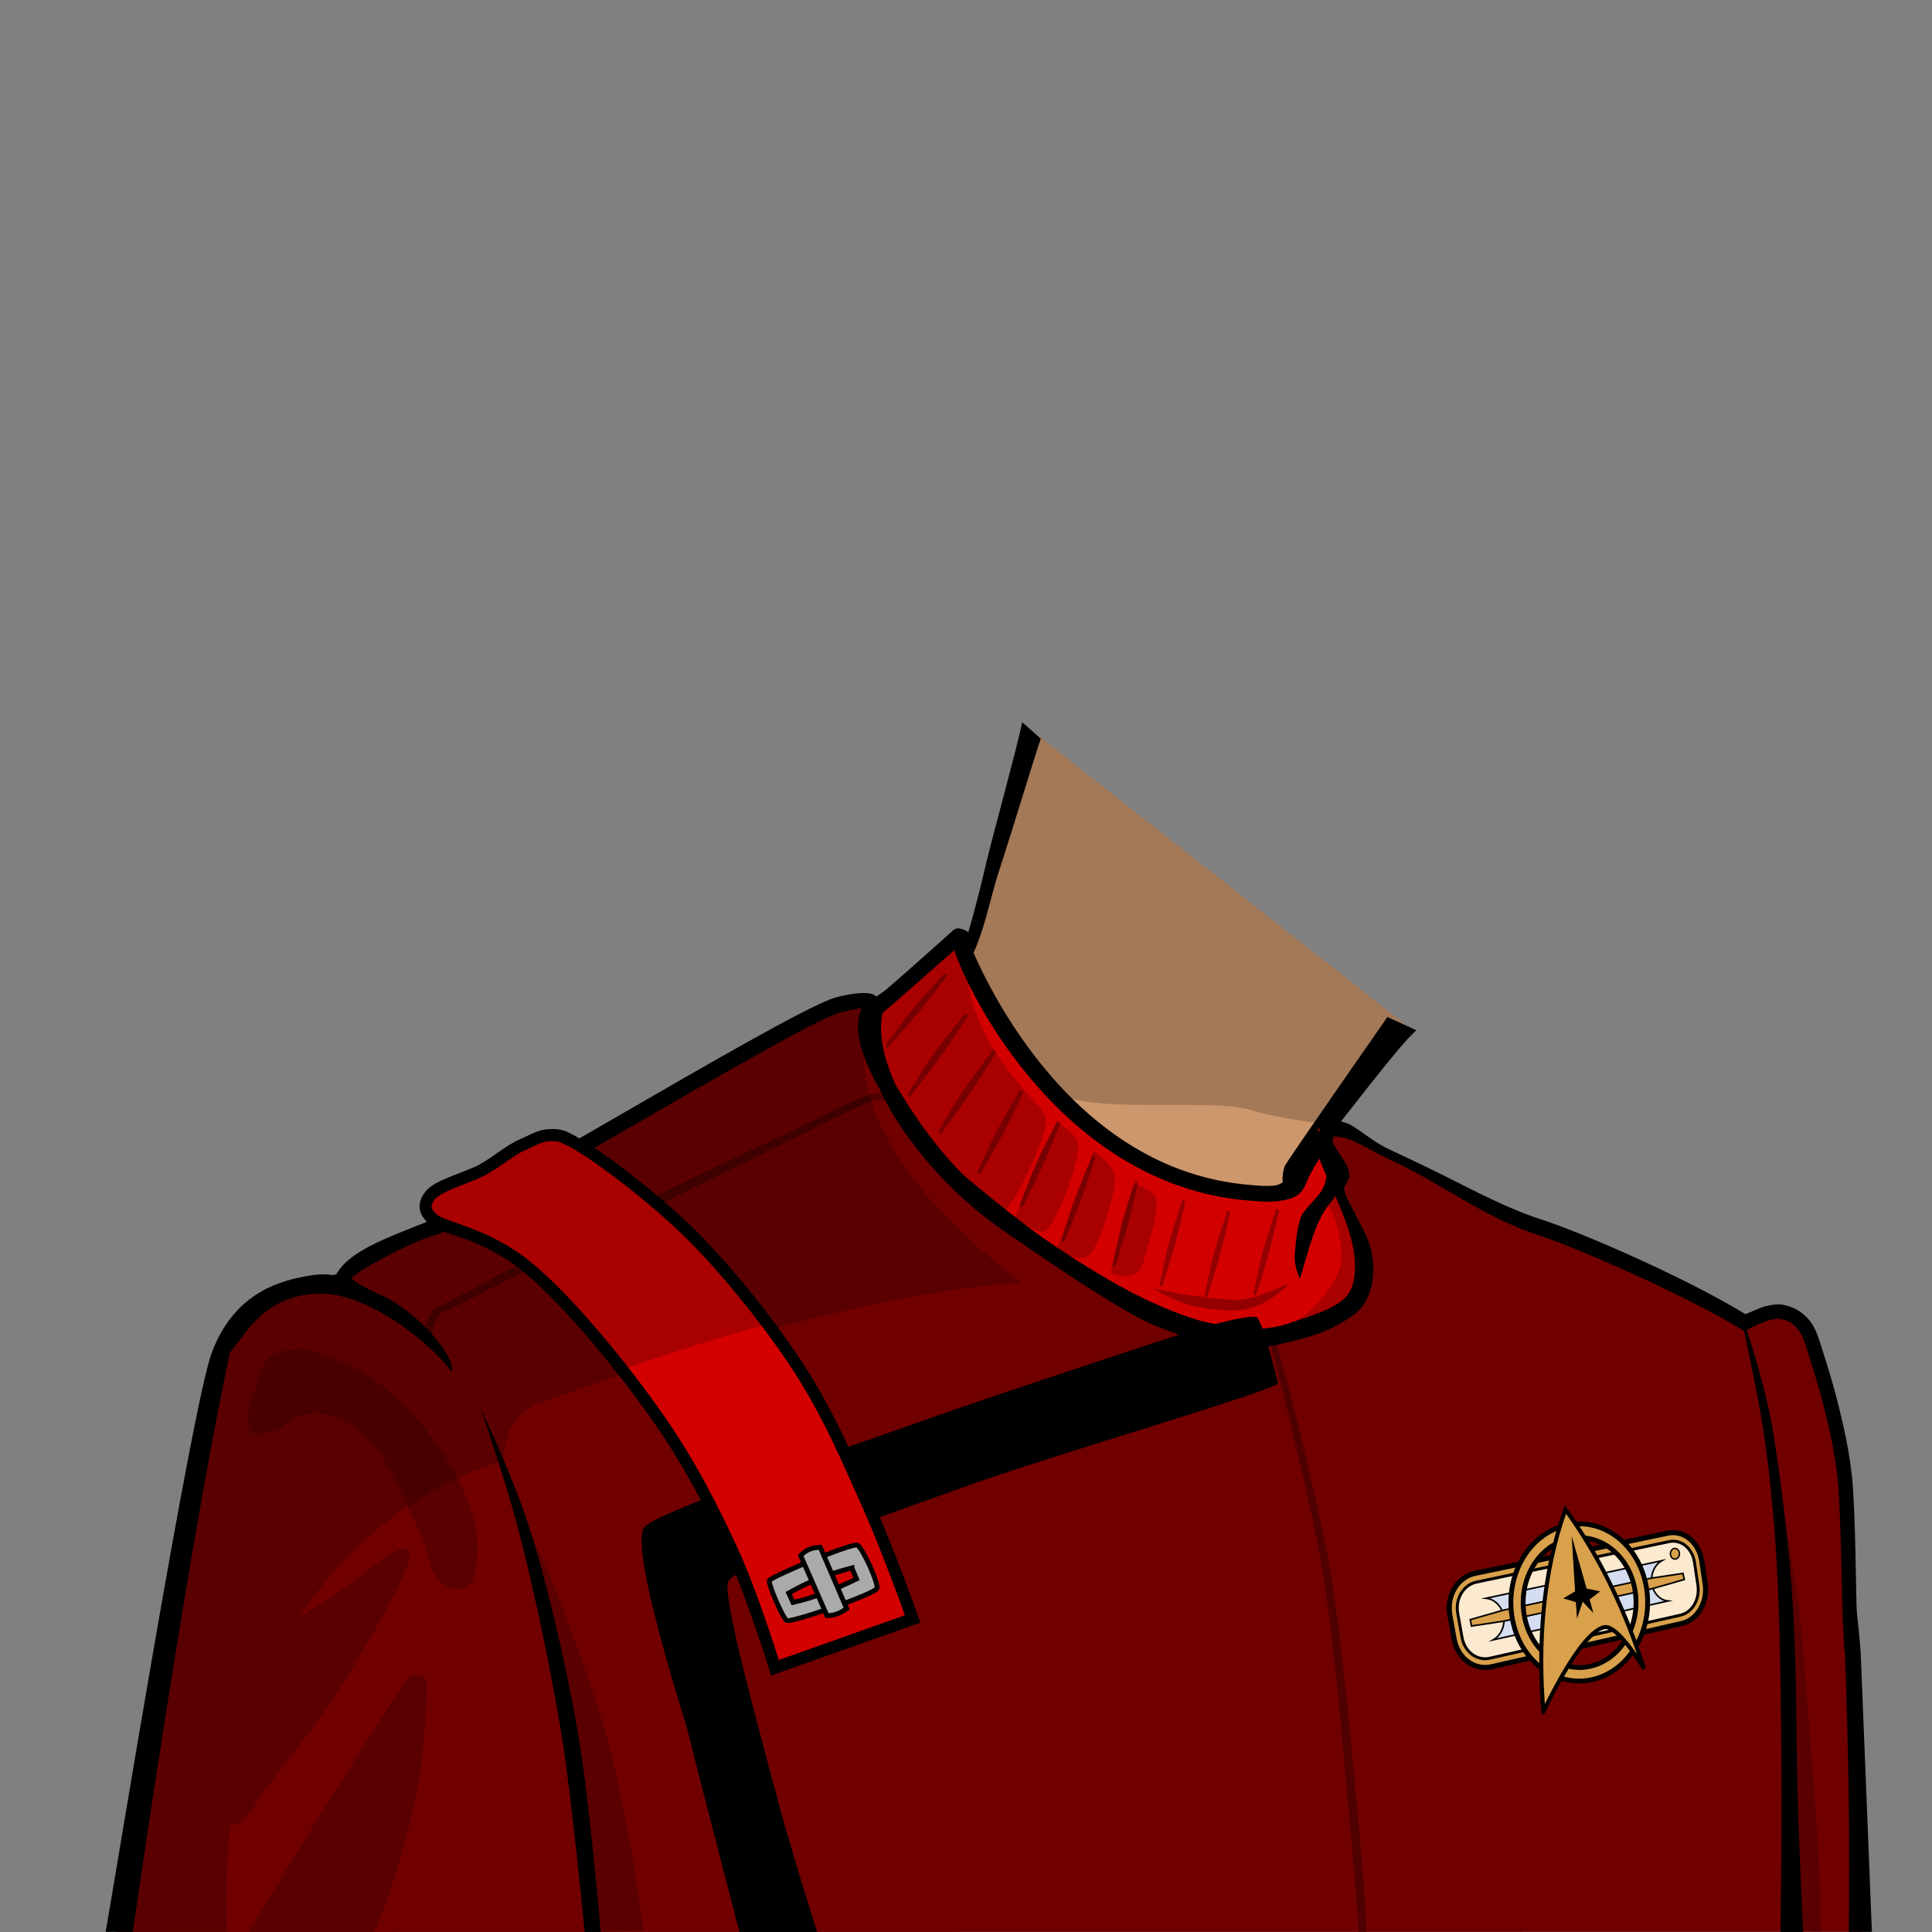 <?xml version="1.0" encoding="UTF-8" standalone="no"?>
<!-- Created with Inkscape (http://www.inkscape.org/) -->

<svg
   width="400"
   height="400"
   viewBox="0 0 400 400"
   version="1.1"
   id="svg11557"
   xml:space="preserve"
   inkscape:version="1.3 (0e150ed, 2023-07-21)"
   sodipodi:docname="TwokAverageMale.svg"
   xmlns:inkscape="http://www.inkscape.org/namespaces/inkscape"
   xmlns:sodipodi="http://sodipodi.sourceforge.net/DTD/sodipodi-0.dtd"
   xmlns="http://www.w3.org/2000/svg"
   xmlns:svg="http://www.w3.org/2000/svg"><rect x="0" y="0" width="400" height="400" fill="#808080" stroke="none"/><sodipodi:namedview
     id="namedview11559"
     pagecolor="#ffffff"
     bordercolor="#666666"
     borderopacity="1.0"
     inkscape:showpageshadow="2"
     inkscape:pageopacity="0.0"
     inkscape:pagecheckerboard="0"
     inkscape:deskcolor="#d1d1d1"
     inkscape:document-units="px"
     showgrid="false"
     inkscape:zoom="2.175"
     inkscape:cx="193.33333"
     inkscape:cy="200.22989"
     inkscape:window-width="1952"
     inkscape:window-height="1090"
     inkscape:window-x="2020"
     inkscape:window-y="117"
     inkscape:window-maximized="0"
     inkscape:current-layer="layer1" /><defs
     id="defs11554"><inkscape:path-effect
       effect="perspective-envelope"
       up_left_point="277.338,311.435"
       up_right_point="392.783,306.33"
       down_left_point="277.338,383.65"
       down_right_point="392.783,383.65"
       id="path-effect41439"
       is_visible="true"
       lpeversion="1"
       deform_type="perspective"
       horizontal_mirror="false"
       vertical_mirror="false"
       overflow_perspective="false" /></defs><g
     inkscape:groupmode="layer"
     id="layer1"
     inkscape:label="Neck"><path
       d="m 213.633,151.294 -13.549,47.147 c 0,0 12.427,24.853 21.464,31.491 9.037,6.636 24.148,15.816 35.021,17.228 l 3.88,0.525 2.616,0.322 5.224,-2.259 3.813,-10.875 18.428,-23.087 z"
       style="fill:#cd976d;fill-opacity:1;fill-rule:nonzero;stroke:none;stroke-width:1.333"
       id="path171974"
       sodipodi:nodetypes="cccccccccc" /><path
       d="m 200.083,198.441 c 0,0 12.867,21.571 17.836,27.064 4.969,5.493 32.696,1.831 40.543,4.185 6.339,1.901 13.099,2.665 15.471,2.891 l 16.597,-20.793 -76.897,-60.493 z"
       style="opacity:0.2;fill:#000000;fill-opacity:1;fill-rule:nonzero;stroke:none;stroke-width:1.333"
       id="path171984" /><path
       d="m 211.645,149.528 c -1.011,4.997 -6.2,23.825 -7.369,28.788 -0.956,4.064 -1.957,8.119 -3.072,12.143 -0.516,1.859 -1.075,3.703 -1.633,5.549 -0.187,0.616 -0.955,1.863 -0.881,2.475 0.02,0.169 0.807,2.383 1.111,1.937 3.688,-5.387 5.037,-14.187 7.127,-20.381 1.491,-4.419 7.061,-22.687 8.552,-27.104 0,0 -3.833,-3.407 -3.833,-3.407"
       style="fill:#000000;fill-opacity:1;fill-rule:nonzero;stroke:none;stroke-width:1.333"
       id="path171994" /><path
       d="m 293.276,213.319 c -2.837,2.044 -16.283,19.912 -18.592,22.531 -1.879,2.131 -4.417,10.851 -7.529,10.948 -2.104,0.065 -1.741,-3.725 -1.193,-5.332 0.263,-0.769 21.288,-30.909 21.288,-30.909 0,0 6.027,2.763 6.027,2.763"
       style="fill:#000000;fill-opacity:1;fill-rule:nonzero;stroke:none;stroke-width:1.333"
       id="path171998" /></g><g
     inkscape:groupmode="layer"
     id="layer5"
     inkscape:label="Uniform"><path
       id="path171958"
       style="fill:#700000;fill-opacity:1;fill-rule:nonzero;stroke:none;stroke-width:1.333"
       d="m 181.136,206.193 -0.448,0.314 -6.277,0.465 -40.914,21.154 -38.588,22.549 -11.855,6.043 -9.731,5.013 -4.172,3.951 -11.119,2.446 C 49.578,274.232 45.031,281.371 41.979,296.785 36.79,326.888 29.181,369.897 23.993,400 l 361.696,-0.033 -1.01,-30.861 -0.869,-26.572 c -1.525,-11.003 -3.126,-48.219 -5.455,-55.791 -1.697,-5.515 -4.684,-13.12 -8.148,-14.739 -2.23,-1.042 -5.127,0.382 -7.515,1.918 -8.155,-4.881 -35.089,-19.295 -45.549,-21.619 -10.461,-2.325 -26.815,-12.735 -37.039,-17.078 l -7.533,-1.639 4.77,8.012 -0.299,2.287 c 0,0 4.84,12.762 6.26,16.736 1.42,3.976 -3.406,11.072 -3.406,11.072 l -14.293,5.236 -26.812,-4.848 -5.502,-3.145 c 0,0 -13.868,-9.169 -36.014,-28.191 -22.147,-19.024 -15.725,-34.068 -15.725,-34.068 z"
       sodipodi:nodetypes="cccccccccccccccscccccccccccccc" /><path
       d="m 196.989,241.882 c 22.145,19.023 37.477,27.54 37.477,27.54 l 12.788,7.048 19.314,0.092 13.156,-5.4 c 0,0 4.712,-5.432 3.292,-9.407 -1.42,-3.975 -6.26,-16.737 -6.26,-16.737 l 0.297,-2.285 -4.768,-8.012 -0.185,0.152 -3.812,10.873 -5.225,2.259 -2.464,-0.201 -4.032,-0.646 c -10.873,-1.412 -25.983,-10.591 -35.02,-17.228 -9.039,-6.637 -21.465,-31.491 -21.465,-31.491 l 0.901,-3.141 -3.147,-0.675 -12.553,9.764 -4.107,2.737 0.089,0.687 c 0,0 -6.423,15.047 15.723,34.069"
       style="fill:#d30000;fill-opacity:1;fill-rule:nonzero;stroke:none;stroke-width:1.333"
       id="path171966"
       sodipodi:nodetypes="cccccscccccccccccccccc" /><path
       style="fill:#000000;fill-opacity:0.2;stroke:none;stroke-width:1px;stroke-linecap:butt;stroke-linejoin:miter;stroke-opacity:1"
       d="m 270.23,272.184 c 2.362,-1.91 5.741,-5.463 7.011,-9.195 1.271,-3.732 -0.337,-8.666 -0.92,-10.805 -0.582,-2.139 -1.839,-2.874 -1.839,-2.874 l 2.414,-2.414 3.563,6.667 2.184,7.931 -0.805,6.092 -6.207,5.287 -10.46,3.103 h -3.218 c 3.233,-1.354 6.619,-2.487 8.276,-3.793 z"
       id="path38316"
       sodipodi:nodetypes="czzccccccccc" /><path
       d="m 196.989,241.882 c 22.145,19.023 37.477,27.54 37.477,27.54 l 4.213,2.933 26,4.677 14.127,-5.007 c 0,0 5.631,-6.294 4.211,-10.269 -1.42,-3.975 -6.26,-16.737 -6.26,-16.737 l 0.297,-2.285 -4.768,-8.012 -0.185,0.152 -3.812,10.873 -5.225,2.259 -2.644,-0.081 -3.852,-0.766 c -10.873,-1.412 -25.983,-10.591 -35.02,-17.228 -9.039,-6.637 -21.465,-31.491 -21.465,-31.491 l 0.901,-3.141 -3.147,-0.675 -12.553,9.764 -4.107,2.737 0.089,0.687 c 0,0 -6.423,15.047 15.723,34.069 z"
       style="fill:none;stroke:#000000;stroke-width:1.085;stroke-linecap:butt;stroke-linejoin:miter;stroke-miterlimit:10;stroke-dasharray:none;stroke-opacity:1"
       id="path171970"
       sodipodi:nodetypes="sccccscccccccccccccccss" /><path
       d="m 276.073,242.231 c 0.331,0.753 0.6,1.593 0.683,2.789 0.224,3.213 -1.1,3.249 -2.696,5.944 -2.387,4.032 -3.481,9.401 -4.947,13.809 -0.872,-2.219 -1.201,-3.377 -1.008,-5.648 0.196,-2.313 0.449,-4.564 1.104,-6.844 0.465,-1.623 3.623,-4.367 4.415,-5.741 1.599,-2.768 0.995,-5.079 0.372,-8.043 0.239,0.32 0.437,0.327 0.74,0.593 0.36,1.305 0.901,2.147 1.337,3.14"
       style="fill:#000000;fill-opacity:1;fill-rule:nonzero;stroke:none;stroke-width:1.333"
       id="path172002" /><path
       style="fill:#000000;fill-opacity:1;stroke:none;stroke-width:1px;stroke-linecap:butt;stroke-linejoin:miter;stroke-opacity:1"
       d="m 260.23,272.699 c 1.195,1.197 3.763,11.098 4.379,13.737 -2.309,1.989 -46.395,14.69 -65.529,21.609 -19.133,6.919 -46.806,16.333 -48.276,19.31 -1.47,2.978 6.513,31.124 9.655,43.218 C 163.602,382.67 169.195,400 169.195,400 h -16.092 c 0,0 -7.589,-29.118 -11.034,-42.759 -7.765,-25.143 -10.351,-37.852 -8.819,-40.864 1.532,-3.011 37.706,-15.072 56.176,-21.665 18.47,-6.593 56.092,-18.851 56.092,-18.851 0,0 12.543,-3.872 14.713,-3.163 z"
       id="path23919"
       sodipodi:nodetypes="cczzzccczzcc" /><path
       id="path172014"
       style="fill:#000000;fill-opacity:1;fill-rule:nonzero;stroke:none;stroke-width:1.333"
       d="m 198.072,192.248 c -0.268,0.058 -0.52,0.182 -0.732,0.369 -0.101,0.089 -9.604,8.623 -15.891,14.036 -0.037,-1.299 -3.411,-1.474 -8.445,-0.132 -4.851,1.295 -26.263,13.679 -46.969,25.656 -16.791,9.712 -32.651,18.886 -36.656,20.389 -9.02,3.626 -16.927,6.288 -19.726,11.215 -1.077,0.637 -1.163,-0.557 -6.824,0.542 -5.661,1.099 -14.56,3.834 -19.001,15.792 C 39.704,291.218 23.455,391.235 21.875,399.967 h 5.631 c 4.311,-30.082 13.621,-90.183 20.081,-119.852 3.703,-4.629 7.307,-11.683 17.909,-12.272 10.601,-0.589 23.897,10.531 27.949,16.094 0.307,-1.035 -0.155,-2.13 -0.67,-3.078 -2.468,-4.544 -7.399,-9.03 -11.796,-11.656 -1.479,-0.881 -7.183,-3.178 -8.219,-4.59 1.992,-2.029 13.381,-8.031 17.762,-8.998 4.259,-1.597 19.499,-10.412 37.143,-20.619 19.567,-11.317 41.745,-24.145 46.18,-25.328 2.173,-0.58 3.624,-0.842 4.594,-0.955 -0.425,0.848 -0.738,1.913 -0.793,3.279 -0.147,3.679 1.564,8.517 4.537,13.609 3.573,7.921 12.446,20.097 25.442,29.1 12.996,9.003 24.879,16.872 30.845,19.457 5.966,2.585 16.813,6.264 25.824,4.294 9.012,-1.969 11.836,-3.389 15.896,-6.16 4.06,-2.771 4.9,-9.147 3.51,-14.105 -0.723,-2.573 -2.182,-4.829 -3.324,-7.221 -0.501,-1.049 -2.345,-4.012 -2.021,-5.223 0.125,-0.467 0.52,-0.887 0.738,-1.307 1.3,-2.493 -2.348,-5.727 -3.117,-7.904 -0.044,-0.124 -0.133,-1.203 0.148,-1.215 3.541,-0.148 7.586,2.957 11.074,4.508 10.635,4.731 19.858,12.189 31.094,15.814 7.481,2.413 30.273,12.236 42.961,20.004 1.64,-1.103 3.169,-1.565 4.847,-2.255 1.341,-0.293 1.699,-0.51 2.732,-0.254 1.312,0.325 2.147,0.516 3.508,2.178 0.498,0.608 1.177,2.174 1.713,3.846 1.182,3.986 2.5,7.91 2.998,9.9 0.95,3.802 2.602,9.787 3.377,16.787 0.747,6.751 0.969,27.737 1.107,29.407 0.138,1.671 0.122,4.725 0.45,7.28 0.743,19.747 1.037,39.508 0.781,57.434 h 4.791 l -2.305,-57.434 c -0.196,-3.49 -0.556,-6.016 -0.814,-8.779 -0.185,-1.915 -0.229,-21.026 -1.027,-28.239 -0.805,-7.278 -2.519,-13.463 -3.449,-17.186 -1.185,-4.259 -1.774,-6.07 -3.053,-10.087 -0.572,-1.785 -1.183,-3.532 -2.248,-4.832 -1.764,-2.154 -3.67,-2.831 -5.107,-3.188 -1.432,-0.356 -2.78,-0.069 -4.094,0.234 -1.605,0.473 -2.493,1.041 -4.083,1.626 -13.123,-7.963 -34.38,-17.057 -42.084,-19.542 -8.256,-2.663 -15.869,-7.013 -23.65,-10.775 -2.757,-1.332 -5.524,-2.645 -8.299,-3.939 -2.576,-1.201 -4.797,-3.113 -7.195,-4.625 -1.403,-0.875 -3.832,-1.678 -5.293,-0.541 -1.989,1.547 -3.576,3.565 -4.844,5.73 -0.717,1.224 -1.597,2.338 -2.254,3.586 -0.665,1.267 -1.299,2.389 -2.76,3.156 -1.461,0.767 -5.427,0.262 -7.578,0.065 -36.998,-3.924 -54.374,-43.91 -57.054,-50.766 -0.238,-0.609 0.453,-1.322 0.159,-1.197 -0.14,-0.549 -1.085,-0.783 -1.626,-0.951 -0.273,-0.084 -0.556,-0.093 -0.824,-0.035 z m -0.486,4.477 c 3.233,9.932 22.359,47.308 58.756,51.629 2.379,0.21 6.039,0.663 8.342,0.322 2.302,-0.341 3.542,-0.756 4.447,-1.643 1,-0.979 1.462,-2.604 2.104,-3.828 0.331,-0.632 0.67,-1.259 1.02,-1.879 0.116,-0.205 0.957,-1.33 0.889,-1.52 2.797,7.711 8.445,16.426 7.219,24.789 -0.695,4.732 -3.585,6.181 -13.754,9.467 -10.168,3.286 -22.622,-1.558 -31.736,-6.196 -9.114,-4.638 -23.224,-14.006 -31.695,-21.172 -8.471,-7.167 -14.387,-16.5 -17.751,-22.086 -3.816,-8.269 -3.059,-13.189 -2.719,-14.845 4.953,-4.238 11.592,-10.192 14.879,-13.038 z"
       sodipodi:nodetypes="ccccccczcccczcccccccccczzsscsccccccccssccsccccccsccsccccccccccscsccsccscccccsszzccc" /><path
       id="path172060"
       style="opacity:0.2;fill:#000000;fill-opacity:1;fill-rule:nonzero;stroke:none;stroke-width:1.333"
       d="m 197.838,194.627 -17.783,14.773 c 0,0 -2.958,14.056 10.852,27.127 7.287,6.896 12.409,11.223 17.063,14.349 4.216,-5.027 8.493,-16.219 8.556,-18.12 0.091,-1.241 -0.428,-2.558 -0.959,-3.135 -7.923,-8.613 -15.429,-17.973 -15.482,-31.18 z m 21.046,37.659 c -4.149,7.405 -6.344,13.029 -8.768,20.032 2.963,1.926 5.068,2.888 5.949,2.686 2.275,-0.522 7.999,-15.488 7.096,-18.432 -0.541,-1.763 -2.458,-3.039 -4.277,-4.286 z m 7.566,5.958 -7.574,20.289 c 2.558,1.721 5.23,2.622 6.834,1.105 1.846,-1.816 5.631,-13.261 5.045,-16.154 -0.287,-1.418 -0.866,-2.705 -4.305,-5.24 z m 8.557,6.934 c -0.904,-0.188 -5.104,18.498 -5.104,18.498 5.354,1.567 6.363,-0.344 7.251,-3.818 0.608,-2.381 3.489,-11.121 1.765,-12.488 -2.807,-2.227 -3.168,-1.905 -3.912,-2.191 z"
       sodipodi:nodetypes="cccccsccccssccccscccssc" /><path
       d="m 109.32,316.697 8.844,42.224 c 0,0 1.986,18.963 4.561,41.079 l 10.592,-0.263 c -2.638,-17.981 -4.894,-29.606 -7.499,-39.422 -2.605,-9.816 -11.805,-35.295 -16.499,-43.618 z"
       style="opacity:0.2;fill:#000000;fill-opacity:1;fill-rule:nonzero;stroke:none;stroke-width:1.333"
       id="path172192"
       sodipodi:nodetypes="cccczc" /><path
       style="color:#000000;fill:#000000;-inkscape-stroke:none;fill-opacity:0.3"
       d="m 264.076,277.07 -1.256,0.342 c 0,0 7.824,29.869 10.696,46.216 2.875,16.366 4.593,39.562 5.808,52.227 1.213,12.639 2,24.144 2,24.144 h 1.622 c 0,0 -0.624,-11.76 -1.84,-24.43 -1.213,-12.644 -3.09,-35.53 -5.984,-52.004 -2.898,-16.492 -11.047,-46.496 -11.047,-46.496 z"
       id="path23921"
       sodipodi:nodetypes="ccssccsscc" /><path
       style="fill:#000000;fill-opacity:1;stroke:none;stroke-width:1px;stroke-linecap:butt;stroke-linejoin:miter;stroke-opacity:1"
       d="m 361.437,274.655 c 0,0 4.271,12.76 5.805,22.586 1.534,9.826 3.331,23.855 4.031,36.389 0.7,12.535 0.627,27.605 0.92,38.621 0.292,11.015 1.13,27.749 1.13,27.749 h -4.701 c 0,0 0.269,-17.72 0.23,-28.851 -0.039,-11.131 -0.2,-28.372 -0.575,-38.161 -0.374,-9.789 -0.677,-14.155 -1.264,-20.575 -0.588,-6.419 -1.181,-11.641 -2.184,-17.931 -1.003,-6.29 -3.908,-19.77 -3.908,-19.77 z"
       id="path25436"
       sodipodi:nodetypes="czzzcczzzzcc" /><path
       style="fill:#000000;fill-opacity:0.2;stroke:none;stroke-width:1px;stroke-linecap:butt;stroke-linejoin:miter;stroke-opacity:1"
       d="m 367.586,305.057 c 0,0 4.447,20.178 5.517,34.023 1.07,13.845 2.644,31.794 3.218,41.839 C 376.896,390.964 377.011,400 377.011,400 l -6.667,-0.46 v -46.207 l -1.609,-31.724 z"
       id="path25462"
       sodipodi:nodetypes="czzccccc" /><path
       style="color:#000000;fill:#000000;fill-opacity:0.3;-inkscape-stroke:none"
       d="m 256.41,269.083 c -2.679,0.123 -6.044,-0.422 -9.742,-0.879 -3.753,-0.464 -7.99,-1.48 -7.99,-1.48 0,0 5.158,3.119 8.873,3.807 3.803,0.705 7.642,1.015 10.234,0.56 5.225,-0.917 9.341,-5.573 9.341,-5.573 0,0 -6.305,3.362 -10.716,3.566 z"
       id="path25489"
       sodipodi:nodetypes="sscsscs" /><path
       style="color:#000000;fill:#000000;-inkscape-stroke:none;fill-opacity:0.3"
       d="m 183.971,226.379 c 0,0 -1.778,-0.181 -2.941,0.008 -0.687,0.111 0.919,-0.605 -2.922,0.965 -3.892,1.591 -7.324,3.606 -20.631,9.838 -13.512,6.329 -45.848,22.029 -57.701,28.621 -5.574,3.1 -8.318,4.372 -9.006,4.66 -0.172,0.072 -0.271,0.106 -0.418,0.193 -0.147,0.087 -0.341,0.319 -0.393,0.42 -0.051,0.101 -0.049,0.108 -0.098,0.188 -0.049,0.08 -0.142,0.215 -0.322,0.432 -1.791,2.149 -1.551,4.688 -1.551,4.688 l 1.494,-0.137 c 0,0 -0.171,-1.935 1.209,-3.59 0.216,-0.259 0.354,-0.453 0.449,-0.609 0.047,-0.077 0.049,-0.09 0.076,-0.143 0.038,-0.017 0.034,-0.016 0.131,-0.057 0.681,-0.285 2.633,-1.097 8.311,-4.064 11.293,-5.904 46.1,-22.922 59.293,-29.416 13.197,-6.496 15.928,-8.084 19.723,-9.635 3.845,-1.572 1.418,-0.682 2.596,-0.873 0.701,-0.114 2.576,0.006 2.576,0.006 z"
       id="path31051"
       sodipodi:nodetypes="ccssssssssccssccsssscc" /><path
       style="fill:#d30000;stroke:none;stroke-width:2.5;stroke-linecap:butt;stroke-linejoin:miter;stroke-dasharray:none;stroke-opacity:1;fill-opacity:1"
       d="m 115.402,235.057 c 3.312,0.306 16.143,9.811 24.828,17.816 8.685,8.006 18.296,19.95 24.828,29.885 6.532,9.935 10.777,20.196 14.713,28.966 3.936,8.77 9.195,23.448 9.195,23.448 l -28.506,10.115 c 0,0 -4.742,-15.185 -8.736,-23.908 -3.994,-8.723 -8.666,-18.101 -15.632,-28.046 -6.966,-9.945 -18.164,-23.749 -26.667,-30.805 -8.503,-7.056 -16.97,-8.105 -19.31,-9.77 -2.34,-1.665 -2.537,-3.429 -1.034,-5.287 1.503,-1.859 6.255,-3.202 9.655,-4.713 3.4,-1.511 6.608,-4.535 9.425,-5.747 2.817,-1.213 3.93,-2.26 7.241,-1.954 z"
       id="path25547"
       sodipodi:nodetypes="zzzzcczzzzzzzz" /><path
       style="color:#000000;fill:#000000;-inkscape-stroke:none"
       d="m 115.518,233.812 c -1.799,-0.166 -3.158,0.051 -4.344,0.477 -1.185,0.426 -2.165,0.996 -3.508,1.574 -3.194,1.375 -6.336,4.376 -9.438,5.754 -1.628,0.723 -3.663,1.436 -5.516,2.215 -1.853,0.779 -3.542,1.538 -4.605,2.854 -0.89,1.1 -1.412,2.397 -1.182,3.717 0.23,1.319 1.138,2.431 2.465,3.375 1.649,1.174 4.216,1.686 7.615,3.01 3.4,1.324 7.503,3.286 11.621,6.703 8.301,6.889 19.525,20.686 26.441,30.561 6.905,9.858 11.538,19.154 15.52,27.85 3.921,8.564 8.678,23.76 8.678,23.76 l 0.389,1.24 30.91,-10.969 -0.422,-1.182 c 0,0 -5.254,-14.672 -9.232,-23.537 -3.924,-8.744 -8.196,-19.083 -14.809,-29.141 -6.589,-10.021 -16.223,-22.003 -25.025,-30.117 -4.387,-4.044 -9.789,-8.441 -14.541,-11.889 -2.376,-1.724 -4.587,-3.21 -6.445,-4.301 -1.859,-1.091 -3.228,-1.829 -4.572,-1.953 z m -0.23,2.49 c 0.311,0.029 1.787,0.592 3.537,1.619 1.75,1.027 3.911,2.477 6.242,4.168 4.663,3.383 10.018,7.741 14.316,11.703 8.567,7.897 18.155,19.803 24.631,29.652 6.451,9.813 10.668,19.995 14.615,28.791 3.621,8.069 8.071,20.369 8.725,22.182 l -26.107,9.264 c -0.597,-1.898 -4.606,-14.57 -8.385,-22.822 -4.007,-8.75 -8.719,-18.21 -15.746,-28.242 -7.015,-10.016 -18.189,-23.828 -26.893,-31.051 -4.385,-3.639 -8.766,-5.729 -12.311,-7.109 -3.545,-1.381 -6.381,-2.225 -7.072,-2.717 -1.014,-0.721 -1.374,-1.324 -1.451,-1.768 -0.077,-0.443 0.051,-0.957 0.664,-1.715 0.439,-0.543 1.88,-1.386 3.629,-2.121 1.749,-0.735 3.789,-1.449 5.561,-2.236 3.699,-1.644 6.972,-4.69 9.412,-5.74 1.474,-0.634 2.462,-1.195 3.365,-1.52 0.903,-0.325 1.755,-0.478 3.268,-0.338 z"
       id="path25549" /><path
       id="path26309"
       style="color:#000000;fill:#000000;-inkscape-stroke:none;fill-opacity:0.3"
       d="M 195.594 201.457 C 195.594 201.457 191.065 206.395 189.059 208.797 C 187.052 211.199 183.256 216.535 183.256 216.535 L 183.711 217.002 C 183.711 217.002 188.043 212.183 190.049 209.781 C 192.055 207.379 196.16 201.973 196.16 201.973 L 195.594 201.457 z M 199.789 209.828 C 199.789 209.828 195.34 215.397 193.389 218.088 C 191.437 220.779 187.818 226.699 187.818 226.699 L 188.354 227.145 C 188.354 227.145 192.603 221.72 194.555 219.029 C 196.506 216.339 200.453 210.318 200.453 210.318 L 199.789 209.828 z M 205.672 217.285 C 205.672 217.285 201.398 222.92 199.531 225.639 C 197.664 228.357 194.229 234.32 194.229 234.32 L 194.771 234.75 C 194.771 234.75 198.85 229.261 200.717 226.543 C 202.584 223.825 206.344 217.754 206.344 217.754 L 205.672 217.285 z M 211.215 225.709 C 211.215 225.709 207.841 231.394 206.393 234.119 C 204.944 236.844 202.373 242.764 202.373 242.764 L 202.916 243.117 C 202.916 243.117 206.124 237.588 207.572 234.863 C 209.021 232.138 211.879 226.09 211.879 226.09 L 211.215 225.709 z M 218.904 232.062 C 218.904 232.062 215.882 237.953 214.6 240.768 C 213.317 243.582 211.104 249.664 211.104 249.664 L 211.662 249.99 C 211.662 249.99 214.53 244.264 215.812 241.449 C 217.095 238.635 219.586 232.408 219.586 232.408 L 218.904 232.062 z M 226.139 239.211 C 226.139 239.211 223.589 245.17 222.529 248.006 C 221.47 250.842 219.723 256.934 219.723 256.934 L 220.293 257.217 C 220.293 257.217 222.702 251.43 223.762 248.594 C 224.821 245.758 226.83 239.504 226.83 239.504 L 226.139 239.211 z M 235.006 244.424 C 235.006 244.424 233.049 250.405 232.264 253.24 C 231.478 256.076 230.293 262.125 230.293 262.125 L 230.855 262.357 C 230.855 262.357 232.693 256.554 233.479 253.719 C 234.264 250.884 235.684 244.658 235.684 244.658 L 235.006 244.424 z M 244.777 248.447 C 244.777 248.447 242.819 254.428 242.033 257.264 C 241.248 260.099 240.064 266.148 240.064 266.148 L 240.627 266.379 C 240.627 266.379 242.465 260.577 243.25 257.742 C 244.035 254.907 245.453 248.68 245.453 248.68 L 244.777 248.447 z M 264.201 250.287 C 264.201 250.287 262.244 256.268 261.459 259.104 C 260.674 261.939 259.488 267.988 259.488 267.988 L 260.051 268.219 C 260.051 268.219 261.888 262.415 262.674 259.58 C 263.459 256.745 264.879 250.52 264.879 250.52 L 264.201 250.287 z M 254.088 250.631 C 254.088 250.631 252.129 256.612 251.344 259.447 C 250.558 262.283 249.375 268.332 249.375 268.332 L 249.936 268.564 C 249.936 268.564 251.775 262.761 252.561 259.926 C 253.346 257.091 254.764 250.863 254.764 250.863 L 254.088 250.631 z " /><path
       id="path172176"
       style="opacity:0.2;fill:#000000;fill-opacity:1;fill-rule:nonzero;stroke:none;stroke-width:1.333"
       d="M 181.217 206.234 L 174.41 206.973 L 133.496 228.127 L 118.795 236.719 L 116.217 235.363 L 112.633 235.143 L 90.139 246.576 L 88.586 249.986 L 90.867 253.121 L 83.053 256.721 L 73.322 262.076 L 68.002 265.566 L 53.779 270.887 C 46.321 279.788 43.232 290.643 39.682 308.279 C 34.492 338.382 28.722 369.897 23.533 400 L 46.988 399.967 C 46.678 392.005 46.948 384.684 47.682 377.941 C 47.727 377.937 47.77 377.936 47.816 377.932 C 51.667 377.526 52.387 373.416 56.551 368.275 C 60.715 363.135 67.467 354.575 72.184 346.666 C 76.901 338.757 86.736 322.536 84.598 320.92 C 82.46 319.304 76.899 324.97 69.426 330.115 C 67.476 331.458 64.852 333.079 61.98 334.875 C 79.029 308.165 104.402 302.49 104.402 302.49 C 104.402 302.49 103.705 293.422 111.377 290.633 C 117.824 288.288 123.951 286.165 129.764 284.238 C 130.214 284.089 129.514 283.25 129.961 283.104 C 139.889 279.838 150.342 276.381 158.537 274.26 C 159.112 274.111 159.219 275.341 159.775 275.191 C 194.705 265.8 211.691 265.574 211.691 265.574 C 211.691 265.574 167.676 235.367 181.551 206.678 L 181.217 206.234 z M 86.215 346.787 C 85.527 346.798 84.802 347.085 84.244 347.748 C 82.757 349.515 72.249 366.349 66.666 375.172 C 61.083 383.994 51.494 400 51.494 400 L 77.242 400 C 77.242 400 77.214 401.12 79.08 396.322 C 80.946 391.524 84.869 378.816 86.438 370.574 C 88.006 362.332 88.415 350.297 88.41 348.59 C 88.407 347.523 87.362 346.77 86.215 346.787 z " /><g
       id="g36004"
       transform="rotate(0.587,326.555,333.868)"><path
         style="color:#000000;fill:#d9a14b;stroke:#000000;stroke-width:1.5;stroke-miterlimit:9;stroke-dasharray:none;stroke-opacity:1"
         d="m 305.329,326.191 c -3.448,0.756 -5.662,4.534 -4.924,8.413 l 0.946,4.975 c 0.73,3.839 4.095,6.28 7.493,5.471 l 39.315,-9.367 c 3.124,-0.744 5.173,-4.316 4.589,-7.991 l -0.757,-4.761 c -0.59,-3.712 -3.626,-6.175 -6.793,-5.481 z m 0.295,1.582 39.823,-8.794 c 2.473,-0.546 4.805,1.34 5.268,4.241 l 0.761,4.766 c 0.459,2.875 -1.116,5.618 -3.561,6.197 l -39.361,9.317 c -2.656,0.629 -5.233,-1.248 -5.8,-4.245 l -0.941,-4.969 c -0.572,-3.025 1.122,-5.919 3.81,-6.512 z"
         id="path32605" /><path
         id="rect18996"
         d="m 305.476,326.982 39.847,-8.768 c 2.82,-0.62 5.504,1.554 6.031,4.86 l 0.759,4.764 c 0.522,3.276 -1.29,6.433 -4.075,7.095 l -39.338,9.342 c -3.027,0.719 -5.998,-1.441 -6.646,-4.859 l -0.943,-4.972 c -0.655,-3.452 1.299,-6.787 4.366,-7.462 z"
         style="fill:#fbeacf;fill-opacity:1;stroke-width:0.185;stroke-miterlimit:9" /><path
         style="color:#000000;fill:#d9a14b;stroke:#000000;stroke-width:0.6;stroke-miterlimit:9;stroke-dasharray:none;stroke-opacity:1"
         d="m 305.329,326.191 c -3.448,0.756 -5.662,4.534 -4.924,8.413 l 0.946,4.975 c 0.73,3.839 4.095,6.28 7.493,5.471 l 39.315,-9.367 c 3.124,-0.744 5.173,-4.316 4.589,-7.991 l -0.757,-4.761 c -0.59,-3.712 -3.626,-6.175 -6.793,-5.481 z m 0.295,1.582 39.823,-8.794 c 2.473,-0.546 4.805,1.34 5.268,4.241 l 0.761,4.766 c 0.459,2.875 -1.116,5.618 -3.561,6.197 l -39.361,9.317 c -2.656,0.629 -5.233,-1.248 -5.8,-4.245 l -0.941,-4.969 c -0.572,-3.025 1.122,-5.919 3.81,-6.512 z"
         id="rect18998" /><path
         id="rect21363"
         style="fill:#d5def1;fill-opacity:1;stroke:#000000;stroke-width:0.331;stroke-miterlimit:9;stroke-dasharray:none;stroke-opacity:1"
         d="m 307.651,331.097 c 1.803,0.17 3.294,1.659 3.661,3.648 0.363,1.991 -0.487,4.005 -2.084,4.941 l 36.075,-8.411 c -1.672,-0.156 -3.052,-1.598 -3.375,-3.536 -0.318,-1.943 0.504,-3.9 2.012,-4.789 z" /><path
         id="path21425"
         d="m 347.574,321.277 c 0.097,0.6 -0.236,1.178 -0.745,1.292 -0.509,0.114 -1.001,-0.279 -1.098,-0.88 -0.098,-0.601 0.237,-1.181 0.746,-1.294 0.509,-0.113 1,0.282 1.097,0.882 z"
         style="fill:#d9a14b;fill-opacity:1;stroke:#000000;stroke-width:0.292;stroke-miterlimit:9;stroke-dasharray:none;stroke-opacity:1" /><path
         style="fill:#d9a14b;fill-opacity:1;stroke:#000000;stroke-width:0.334;stroke-linecap:butt;stroke-linejoin:miter;stroke-dasharray:none;stroke-opacity:1"
         d="m 304.425,335.552 6.647,-1.975 30.674,-6.983 6.609,-1.062 0.283,1.261 -6.538,1.944 -30.624,7.04 -6.802,1.103 z"
         id="path21495" /><path
         id="path21497"
         style="fill:#d9a14b;fill-opacity:1;stroke:#000000;stroke-width:1;stroke-miterlimit:9;stroke-dasharray:none;stroke-opacity:1"
         d="m 324.358,315.761 c -7.817,1.666 -12.9,10.372 -11.261,19.338 1.622,8.873 9.195,14.457 16.824,12.582 7.516,-1.848 12.372,-10.287 10.933,-18.954 -1.453,-8.755 -8.798,-14.606 -16.496,-12.966 z m 0.494,2.836 c 6.348,-1.371 12.426,3.439 13.637,10.673 1.201,7.174 -2.822,14.158 -9.046,15.671 -6.302,1.532 -12.535,-3.097 -13.861,-10.412 -1.337,-7.378 2.842,-14.543 9.27,-15.932 z" /><path
         style="fill:#d9a14b;fill-opacity:1;stroke:#000000;stroke-width:0.835;stroke-linecap:butt;stroke-linejoin:miter;stroke-dasharray:none;stroke-opacity:1"
         d="m 319.762,354.451 c -1.348,-14.193 -0.391,-29.026 4.129,-41.9 7.404,10.006 12.567,20.781 16.603,32.769 0,0 -5.517,-9.104 -8.285,-8.489 -4.998,0.991 -12.446,17.619 -12.446,17.619 z"
         id="path21563"
         sodipodi:nodetypes="ccccc" /><path
         style="fill:#000000;fill-opacity:1;stroke:none;stroke-width:0.418px;stroke-linecap:butt;stroke-linejoin:miter;stroke-opacity:1"
         d="m 326.055,329.488 -0.821,-11.492 3.199,10.877 2.828,0.558 -2.176,1.698 0.811,2.81 -2.229,-2.335 -1.155,3.496 -0.267,-3.396 -2.629,-0.757 z"
         id="path21565" /></g><path
       style="fill:#000000;fill-opacity:1;stroke:none;stroke-width:1px;stroke-linecap:butt;stroke-linejoin:miter;stroke-opacity:1"
       d="m 99.54,291.724 c 0,0 5.03,14.348 7.931,25.517 2.901,11.169 6.482,27.82 8.736,41.609 2.254,13.789 4.828,41.149 4.828,41.149 h 3.333 c 0,0 -2.363,-27.981 -4.828,-41.954 -2.465,-13.973 -6.449,-30.934 -10,-41.954 -3.551,-11.02 -10,-24.368 -10,-24.368 z"
       id="path35721"
       sodipodi:nodetypes="czzcczzc" /><path
       style="fill:#000000;fill-opacity:0.2;stroke:none;stroke-width:1px;stroke-linecap:butt;stroke-linejoin:miter;stroke-opacity:1"
       d="m 51.839,296.207 c -1.401,-1.665 0.255,-6.237 1.034,-8.851 0.78,-2.614 1.397,-5.193 3.333,-6.667 1.936,-1.474 6.552,-1.379 7.011,-1.379 0.46,0 8.71,2.631 13.218,5.632 4.508,3.001 9.441,7.939 12.989,12.644 3.548,4.704 6.805,10.87 8.161,15.172 1.356,4.302 1.44,7.092 1.149,9.77 -0.291,2.678 -0.321,4.98 -2.069,5.977 -1.748,0.997 -3.378,0.716 -5.632,-1.149 -2.254,-1.865 -2.108,-5.986 -4.483,-10.92 -2.374,-4.933 -6.19,-14.541 -10.23,-18.391 -4.04,-3.85 -7.412,-5.41 -11.149,-5.517 -3.737,-0.108 -6.875,3.502 -9.195,3.908 -2.321,0.406 -2.737,1.435 -4.138,-0.23 z"
       id="path35762"
       sodipodi:nodetypes="zzzzzzzzzzzzzzz" /><path
       id="path38359"
       style="fill:#aaaaaa;fill-opacity:1;stroke:#000000;stroke-width:1px;stroke-linecap:butt;stroke-linejoin:miter;stroke-opacity:1"
       d="m 177.508,319.904 c -1.06,-0.524 -17.931,6.559 -18.205,7.316 -0.274,0.757 2.74,7.75 3.576,8.289 0.836,0.539 18.39,-5.525 18.693,-6.664 0.304,-1.139 -3.004,-8.417 -4.064,-8.941 z m -1.137,4.715 0.975,2.275 c -4.307,2.113 -8.777,3.902 -13.166,4.877 l -0.895,-1.951 c 4.087,-2.286 7.731,-3.799 13.086,-5.201 z"
       sodipodi:nodetypes="zzzzzccccc" /><path
       style="fill:#aaaaaa;fill-opacity:1;stroke:#000000;stroke-width:1px;stroke-linecap:butt;stroke-linejoin:miter;stroke-opacity:1"
       d="m 165.776,322.074 5.446,12.435 c 1.436,0 2.709,-0.488 4.064,-1.463 l -5.446,-12.679 c -1.68,0 -2.953,0.488 -4.064,1.707 z"
       id="path38364"
       sodipodi:nodetypes="ccccc" /></g></svg>
